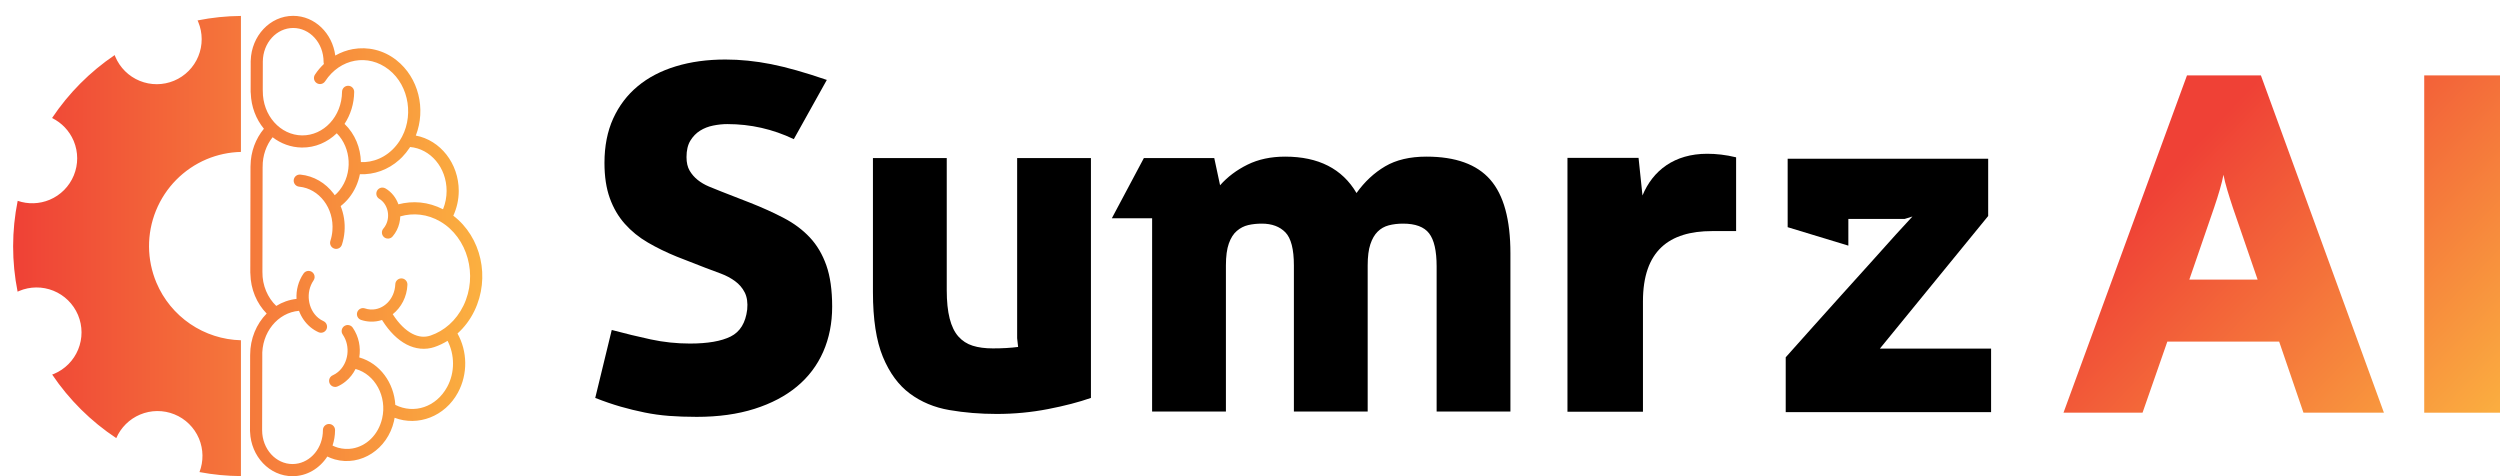 <svg width="126" height="24" viewBox="0 0 126 24" fill="none" xmlns="http://www.w3.org/2000/svg">
<path d="M14.777 0.799C13.604 0.799 12.672 1.816 12.637 3.048C12.635 3.061 12.635 3.074 12.635 3.087V3.1C12.635 3.106 12.634 3.113 12.634 3.12C12.633 3.13 12.634 3.14 12.635 3.15L12.632 4.634C12.632 4.656 12.634 4.678 12.639 4.7C12.639 4.7 12.639 4.701 12.639 4.701C12.66 5.383 12.905 6.008 13.301 6.489C12.886 6.987 12.635 7.641 12.627 8.355C12.626 8.37 12.624 8.384 12.625 8.399L12.615 13.695C12.615 13.695 12.615 13.696 12.615 13.697C12.615 13.697 12.615 13.698 12.615 13.699V13.739C12.614 13.756 12.616 13.774 12.619 13.791C12.619 13.792 12.619 13.793 12.619 13.793C12.633 14.58 12.94 15.295 13.44 15.803C12.923 16.325 12.608 17.07 12.608 17.879C12.607 17.889 12.607 17.899 12.607 17.909L12.6 21.675C12.6 21.677 12.6 21.678 12.6 21.679C12.6 21.679 12.6 21.68 12.6 21.68V21.718C12.6 21.737 12.601 21.755 12.604 21.773C12.65 22.995 13.577 24 14.743 24C15.474 24 16.111 23.604 16.497 23.009C16.617 23.066 16.741 23.117 16.873 23.154C18.192 23.52 19.531 22.634 19.856 21.227C19.869 21.17 19.878 21.113 19.888 21.056C21.069 21.502 22.426 20.991 23.077 19.791C23.595 18.836 23.554 17.697 23.058 16.808C23.398 16.503 23.69 16.122 23.907 15.675C24.725 13.995 24.254 11.943 22.847 10.872C23.02 10.493 23.121 10.07 23.121 9.62C23.121 8.237 22.194 7.065 20.957 6.833C21.474 5.502 21.106 3.919 19.977 3.03C19.323 2.515 18.53 2.342 17.784 2.475C17.476 2.531 17.177 2.641 16.898 2.799C16.753 1.682 15.87 0.799 14.777 0.799ZM12.143 0.803C11.408 0.809 10.676 0.885 9.955 1.03L9.957 1.031C9.966 1.05 9.976 1.07 9.985 1.09L9.991 1.105C10.222 1.659 10.223 2.283 9.995 2.838C9.767 3.394 9.328 3.836 8.774 4.068C8.22 4.3 7.597 4.302 7.041 4.075C6.486 3.848 6.043 3.41 5.81 2.856C5.799 2.83 5.789 2.803 5.78 2.776C4.532 3.619 3.461 4.696 2.624 5.948C3.111 6.187 3.496 6.593 3.709 7.091L3.716 7.107C3.947 7.662 3.949 8.285 3.72 8.84C3.492 9.396 3.053 9.838 2.499 10.07C1.988 10.283 1.415 10.302 0.891 10.122C0.586 11.633 0.585 13.189 0.887 14.701C0.911 14.689 0.935 14.678 0.96 14.667C1.513 14.433 2.136 14.428 2.692 14.653C3.249 14.878 3.693 15.315 3.928 15.867L3.935 15.883C4.166 16.437 4.167 17.06 3.939 17.615C3.711 18.171 3.272 18.613 2.718 18.845C2.689 18.856 2.659 18.867 2.629 18.877C3.484 20.147 4.582 21.236 5.86 22.081C6.092 21.547 6.52 21.123 7.056 20.896C7.609 20.662 8.232 20.657 8.789 20.882C9.345 21.107 9.79 21.544 10.025 22.096L10.032 22.112C10.254 22.649 10.262 23.251 10.054 23.793C10.742 23.923 11.442 23.991 12.143 23.995V17.149C11.229 17.126 10.341 16.84 9.586 16.326C8.83 15.811 8.239 15.09 7.884 14.248C7.395 13.087 7.387 11.78 7.861 10.614C8.335 9.448 9.252 8.517 10.412 8.026C10.96 7.796 11.548 7.67 12.143 7.657L12.143 0.803ZM14.777 1.41C15.611 1.41 16.309 2.157 16.309 3.12C16.309 3.155 16.314 3.19 16.326 3.223C16.16 3.381 16.007 3.558 15.875 3.761C15.852 3.794 15.836 3.832 15.829 3.872C15.821 3.911 15.821 3.952 15.829 3.992C15.837 4.032 15.853 4.069 15.875 4.103C15.898 4.136 15.927 4.165 15.961 4.187C15.995 4.209 16.033 4.225 16.073 4.232C16.113 4.239 16.154 4.239 16.193 4.23C16.233 4.222 16.27 4.205 16.303 4.182C16.337 4.159 16.365 4.13 16.387 4.096C17.143 2.94 18.556 2.689 19.599 3.51C20.641 4.331 20.889 5.958 20.132 7.113C19.702 7.77 19.056 8.127 18.39 8.169C18.323 8.173 18.256 8.17 18.189 8.168C18.174 7.457 17.898 6.756 17.365 6.244C17.666 5.787 17.845 5.231 17.851 4.634C17.852 4.593 17.844 4.553 17.829 4.516C17.815 4.478 17.793 4.444 17.764 4.415C17.736 4.386 17.703 4.363 17.666 4.347C17.628 4.331 17.589 4.323 17.548 4.323C17.508 4.322 17.468 4.33 17.43 4.345C17.393 4.36 17.359 4.382 17.33 4.411C17.302 4.439 17.279 4.473 17.263 4.51C17.247 4.547 17.239 4.587 17.239 4.628C17.227 5.872 16.312 6.836 15.222 6.824C14.132 6.812 13.234 5.825 13.245 4.581C13.246 4.571 13.245 4.561 13.245 4.551C13.244 4.549 13.244 4.547 13.243 4.544L13.246 3.249L13.246 3.099C13.256 2.147 13.949 1.41 14.777 1.41ZM16.973 6.717C17.709 7.461 17.782 8.746 17.118 9.583C17.065 9.65 17.01 9.711 16.952 9.768C16.925 9.794 16.897 9.815 16.869 9.839C16.848 9.809 16.829 9.777 16.806 9.748C16.407 9.225 15.822 8.867 15.143 8.8C15.133 8.799 15.123 8.799 15.113 8.799C15.033 8.797 14.956 8.827 14.898 8.881C14.841 8.936 14.806 9.01 14.802 9.09C14.798 9.169 14.826 9.247 14.878 9.307C14.931 9.366 15.004 9.403 15.083 9.409C16.082 9.507 16.846 10.486 16.753 11.629C16.739 11.807 16.704 11.978 16.652 12.138C16.639 12.177 16.634 12.217 16.636 12.258C16.639 12.299 16.65 12.338 16.668 12.375C16.686 12.411 16.711 12.444 16.742 12.47C16.773 12.496 16.809 12.517 16.848 12.529C16.886 12.542 16.927 12.546 16.968 12.543C17.008 12.539 17.048 12.528 17.084 12.509C17.12 12.49 17.152 12.464 17.177 12.433C17.203 12.401 17.223 12.365 17.235 12.326C17.301 12.121 17.345 11.903 17.363 11.678C17.4 11.223 17.327 10.781 17.169 10.387C17.323 10.266 17.468 10.126 17.597 9.963C17.876 9.611 18.056 9.203 18.139 8.78C18.852 8.811 19.563 8.559 20.123 8.056C20.172 8.013 20.219 7.968 20.265 7.921C20.403 7.779 20.53 7.622 20.644 7.449C20.652 7.436 20.659 7.422 20.667 7.409C21.687 7.496 22.509 8.436 22.509 9.62C22.509 9.94 22.448 10.242 22.34 10.516C22.336 10.526 22.33 10.536 22.326 10.546C21.959 10.36 21.574 10.245 21.188 10.207C20.813 10.17 20.439 10.204 20.079 10.297C19.963 9.971 19.744 9.685 19.434 9.499C19.381 9.467 19.32 9.451 19.259 9.454C19.193 9.457 19.13 9.481 19.079 9.523C19.028 9.565 18.992 9.622 18.976 9.686C18.96 9.75 18.966 9.818 18.991 9.879C19.017 9.939 19.062 9.99 19.119 10.023C19.522 10.266 19.686 10.856 19.454 11.321C19.418 11.394 19.375 11.458 19.327 11.514C19.3 11.544 19.279 11.58 19.265 11.618C19.252 11.657 19.246 11.698 19.249 11.739C19.251 11.78 19.262 11.82 19.28 11.856C19.299 11.893 19.324 11.925 19.355 11.952C19.386 11.979 19.422 11.999 19.462 12.011C19.5 12.023 19.542 12.028 19.582 12.024C19.623 12.02 19.663 12.008 19.699 11.989C19.735 11.969 19.767 11.943 19.792 11.911C19.873 11.817 19.943 11.711 20.002 11.594C20.111 11.374 20.166 11.139 20.174 10.905C20.83 10.717 21.543 10.785 22.193 11.166C23.566 11.97 24.102 13.877 23.357 15.407C22.988 16.165 22.383 16.678 21.705 16.91C21.399 17.014 21.097 16.986 20.771 16.816C20.446 16.646 20.106 16.324 19.798 15.843C19.797 15.841 19.795 15.838 19.794 15.836C20.222 15.497 20.509 14.96 20.534 14.354C20.536 14.313 20.53 14.272 20.516 14.233C20.503 14.195 20.481 14.16 20.453 14.13C20.426 14.1 20.392 14.075 20.355 14.058C20.318 14.041 20.277 14.032 20.237 14.031C20.156 14.029 20.077 14.059 20.018 14.115C19.959 14.171 19.925 14.247 19.923 14.328C19.891 15.082 19.326 15.631 18.682 15.599C18.581 15.594 18.485 15.575 18.393 15.544C18.355 15.531 18.314 15.526 18.274 15.528C18.234 15.531 18.195 15.542 18.159 15.56C18.123 15.578 18.091 15.602 18.065 15.633C18.038 15.663 18.018 15.698 18.005 15.736C17.992 15.774 17.987 15.815 17.99 15.855C17.993 15.895 18.003 15.934 18.021 15.97C18.039 16.006 18.064 16.038 18.094 16.064C18.125 16.091 18.16 16.111 18.198 16.124C18.342 16.172 18.494 16.201 18.651 16.209C18.863 16.22 19.067 16.189 19.257 16.126C19.265 16.142 19.273 16.158 19.283 16.173C19.633 16.72 20.039 17.124 20.488 17.359C20.937 17.593 21.437 17.648 21.902 17.489C22.13 17.411 22.349 17.305 22.558 17.178C22.915 17.873 22.939 18.762 22.539 19.499C21.984 20.522 20.867 20.88 19.924 20.406C19.858 19.303 19.159 18.315 18.107 18.014C18.19 17.506 18.087 16.965 17.78 16.517C17.752 16.474 17.713 16.439 17.668 16.416C17.622 16.392 17.571 16.38 17.52 16.38C17.477 16.381 17.434 16.391 17.395 16.41C17.355 16.428 17.32 16.455 17.292 16.488C17.264 16.521 17.243 16.56 17.231 16.602C17.219 16.643 17.216 16.687 17.222 16.73C17.224 16.74 17.226 16.75 17.228 16.76C17.237 16.797 17.253 16.832 17.275 16.863C17.68 17.454 17.565 18.313 17.035 18.749C16.953 18.818 16.866 18.871 16.776 18.912C16.738 18.927 16.704 18.95 16.675 18.98C16.645 19.009 16.623 19.044 16.607 19.082C16.592 19.12 16.585 19.161 16.586 19.202C16.587 19.244 16.596 19.284 16.613 19.322C16.63 19.359 16.654 19.393 16.685 19.421C16.715 19.449 16.751 19.47 16.79 19.484C16.828 19.497 16.869 19.503 16.911 19.501C16.952 19.498 16.992 19.487 17.029 19.469C17.168 19.406 17.301 19.323 17.424 19.221C17.637 19.047 17.801 18.832 17.92 18.596C17.922 18.596 17.923 18.597 17.925 18.597C18.9 18.868 19.516 19.979 19.26 21.089C19.067 21.922 18.461 22.487 17.759 22.604C17.701 22.613 17.641 22.62 17.582 22.624C17.462 22.631 17.341 22.624 17.219 22.604C17.158 22.594 17.097 22.581 17.036 22.564C16.94 22.537 16.849 22.5 16.76 22.457C16.841 22.213 16.887 21.951 16.887 21.678C16.888 21.599 16.858 21.521 16.802 21.464C16.747 21.406 16.672 21.372 16.592 21.369C16.512 21.366 16.434 21.395 16.375 21.449C16.316 21.502 16.28 21.577 16.276 21.657C16.275 21.664 16.275 21.671 16.275 21.678C16.275 22.581 15.661 23.294 14.897 23.379C14.846 23.385 14.795 23.388 14.743 23.388C13.91 23.388 13.212 22.642 13.211 21.68C13.211 21.68 13.211 21.679 13.211 21.678L13.219 18.021C13.219 18.009 13.22 17.996 13.219 17.983C13.166 16.76 14.005 15.751 15.07 15.666C15.187 15.982 15.381 16.27 15.652 16.494C15.776 16.596 15.909 16.678 16.048 16.741C16.084 16.759 16.124 16.768 16.165 16.77C16.205 16.772 16.246 16.766 16.284 16.752C16.322 16.738 16.357 16.716 16.386 16.689C16.416 16.661 16.44 16.628 16.457 16.591C16.474 16.554 16.483 16.514 16.484 16.474C16.485 16.433 16.478 16.393 16.463 16.355C16.449 16.317 16.427 16.282 16.399 16.253C16.371 16.224 16.337 16.2 16.3 16.184C16.211 16.144 16.124 16.09 16.041 16.022C15.511 15.585 15.396 14.727 15.802 14.135C15.834 14.089 15.853 14.035 15.857 13.978C15.86 13.922 15.848 13.866 15.822 13.816C15.796 13.766 15.756 13.724 15.707 13.695C15.659 13.667 15.603 13.652 15.547 13.653C15.497 13.653 15.448 13.666 15.405 13.69C15.361 13.714 15.324 13.748 15.297 13.789C15.034 14.173 14.921 14.624 14.945 15.064C14.574 15.106 14.229 15.229 13.923 15.419C13.494 15.008 13.217 14.394 13.226 13.705L13.231 11.088L13.236 8.436C13.237 8.428 13.237 8.42 13.237 8.412C13.231 7.836 13.424 7.312 13.739 6.917C14.155 7.237 14.662 7.429 15.215 7.436C15.893 7.444 16.507 7.168 16.973 6.717Z" fill="url(#paint0_linear_1632_137)"/>
<path d="M107.984 20.8H104L110.224 3.8H113.949L120.15 20.8H116.095L114.869 17.216H109.234L107.984 20.8ZM111.592 10.462L110.342 14.092H113.784L112.535 10.462C112.346 9.888 112.134 9.222 112.063 8.808C111.993 9.199 111.804 9.842 111.592 10.462Z" fill="url(#paint1_linear_1632_137)"/>
<path d="M126 3.8V20.8H122.181V3.8H126Z" fill="url(#paint2_linear_1632_137)"/>
<path fill-rule="evenodd" clip-rule="evenodd" d="M100.351 17.568H94.747L100.204 10.887V8H90.098V11.45L93.157 12.38V11.034H95.995L96.387 10.912L95.555 11.817L94.282 13.236L92.814 14.864L91.431 16.405L90.404 17.555L90 18.008V20.773H100.351V17.568Z" fill="black"/>
<path fill-rule="evenodd" clip-rule="evenodd" d="M32.655 12.225C33.103 12.486 33.589 12.723 34.111 12.935L35.554 13.498L36.337 13.791C36.599 13.889 36.835 14.015 37.047 14.17C37.259 14.325 37.422 14.517 37.537 14.745C37.651 14.974 37.692 15.259 37.659 15.602C37.577 16.271 37.3 16.723 36.827 16.96C36.354 17.196 35.669 17.315 34.772 17.315C34.103 17.315 33.446 17.245 32.802 17.107C32.157 16.968 31.501 16.809 30.832 16.63L30 20.055C30.457 20.235 30.885 20.381 31.285 20.496C31.684 20.61 32.084 20.708 32.484 20.789C32.883 20.871 33.295 20.928 33.719 20.961C34.144 20.993 34.608 21.01 35.114 21.01C36.207 21.01 37.178 20.875 38.026 20.606C38.874 20.337 39.588 19.961 40.167 19.48C40.746 18.999 41.187 18.416 41.489 17.731C41.79 17.046 41.941 16.287 41.941 15.455C41.941 14.623 41.843 13.93 41.648 13.375C41.452 12.82 41.175 12.351 40.816 11.968C40.457 11.585 40.02 11.258 39.506 10.989C38.993 10.72 38.426 10.463 37.806 10.219L36.362 9.656C36.15 9.574 35.938 9.488 35.726 9.399C35.514 9.309 35.326 9.199 35.163 9.068C35 8.938 34.865 8.783 34.759 8.604C34.653 8.424 34.6 8.196 34.6 7.918C34.6 7.576 34.666 7.298 34.796 7.086C34.926 6.874 35.09 6.707 35.285 6.585C35.481 6.462 35.701 6.377 35.946 6.328C36.191 6.279 36.427 6.254 36.656 6.254C37.83 6.254 38.948 6.507 40.008 7.013L41.672 4.028C40.579 3.653 39.641 3.387 38.858 3.232C38.075 3.078 37.308 3 36.558 3C35.644 3 34.812 3.114 34.062 3.343C33.312 3.571 32.671 3.905 32.141 4.346C31.611 4.786 31.199 5.329 30.905 5.973C30.612 6.617 30.465 7.364 30.465 8.212C30.465 8.897 30.555 9.489 30.734 9.986C30.913 10.484 31.166 10.916 31.493 11.283C31.819 11.65 32.206 11.964 32.655 12.225ZM47.716 7.967L43.996 7.967V14.721C43.996 16.091 44.164 17.18 44.498 17.988C44.833 18.795 45.285 19.411 45.856 19.835C46.427 20.259 47.092 20.537 47.85 20.667C48.609 20.798 49.404 20.863 50.236 20.863C51.117 20.863 51.978 20.781 52.818 20.618C53.658 20.455 54.38 20.267 54.983 20.055V7.967H51.264V17.046L51.313 17.486C50.938 17.535 50.514 17.559 50.041 17.559C49.649 17.559 49.31 17.515 49.025 17.425C48.739 17.335 48.499 17.18 48.303 16.96C48.107 16.74 47.961 16.438 47.863 16.055C47.765 15.671 47.716 15.194 47.716 14.623V7.967ZM56.036 11.002H58.067L58.066 20.741H61.786V13.375C61.786 12.918 61.835 12.551 61.933 12.274C62.031 11.997 62.165 11.785 62.337 11.638C62.508 11.491 62.699 11.393 62.911 11.344C63.124 11.295 63.352 11.271 63.597 11.271C64.102 11.271 64.498 11.418 64.784 11.711C65.069 12.005 65.212 12.559 65.212 13.375V20.741H68.931V13.375C68.931 12.935 68.976 12.58 69.066 12.311C69.155 12.041 69.278 11.829 69.433 11.675C69.588 11.52 69.775 11.414 69.996 11.356C70.216 11.299 70.456 11.271 70.717 11.271C71.337 11.271 71.774 11.434 72.026 11.76C72.279 12.086 72.406 12.641 72.406 13.424V20.741H76.125V12.763C76.125 11.067 75.787 9.831 75.11 9.056C74.433 8.281 73.36 7.894 71.892 7.894C71.06 7.894 70.367 8.057 69.812 8.383C69.257 8.71 68.776 9.158 68.368 9.729C67.651 8.506 66.451 7.894 64.771 7.894C64.053 7.894 63.421 8.029 62.875 8.298C62.328 8.567 61.867 8.914 61.492 9.338L61.199 7.967H57.651L56.036 11.002Z" fill="black"/>
<path d="M87.5 7.929V11.647H86.289C84.115 11.647 82.805 12.647 82.805 15.186V20.75H79V7.955H82.583L82.781 9.853C83.299 8.596 84.387 7.75 86.042 7.75C86.487 7.75 86.981 7.801 87.5 7.929Z" fill="black"/>
<defs>
<linearGradient id="paint0_linear_1632_137" x1="0.661" y1="0.799" x2="24.308" y2="0.799" gradientUnits="userSpaceOnUse">
<stop stop-color="#EF4136"/>
<stop offset="1" stop-color="#FBB040"/>
</linearGradient>
<linearGradient id="paint1_linear_1632_137" x1="109.426" y1="8.564" x2="124.43" y2="22.936" gradientUnits="userSpaceOnUse">
<stop stop-color="#EF4136"/>
<stop offset="1" stop-color="#FBB040"/>
</linearGradient>
<linearGradient id="paint2_linear_1632_137" x1="109.425" y1="8.564" x2="124.43" y2="22.936" gradientUnits="userSpaceOnUse">
<stop stop-color="#EF4136"/>
<stop offset="1" stop-color="#FBB040"/>
</linearGradient>
</defs>
</svg>
